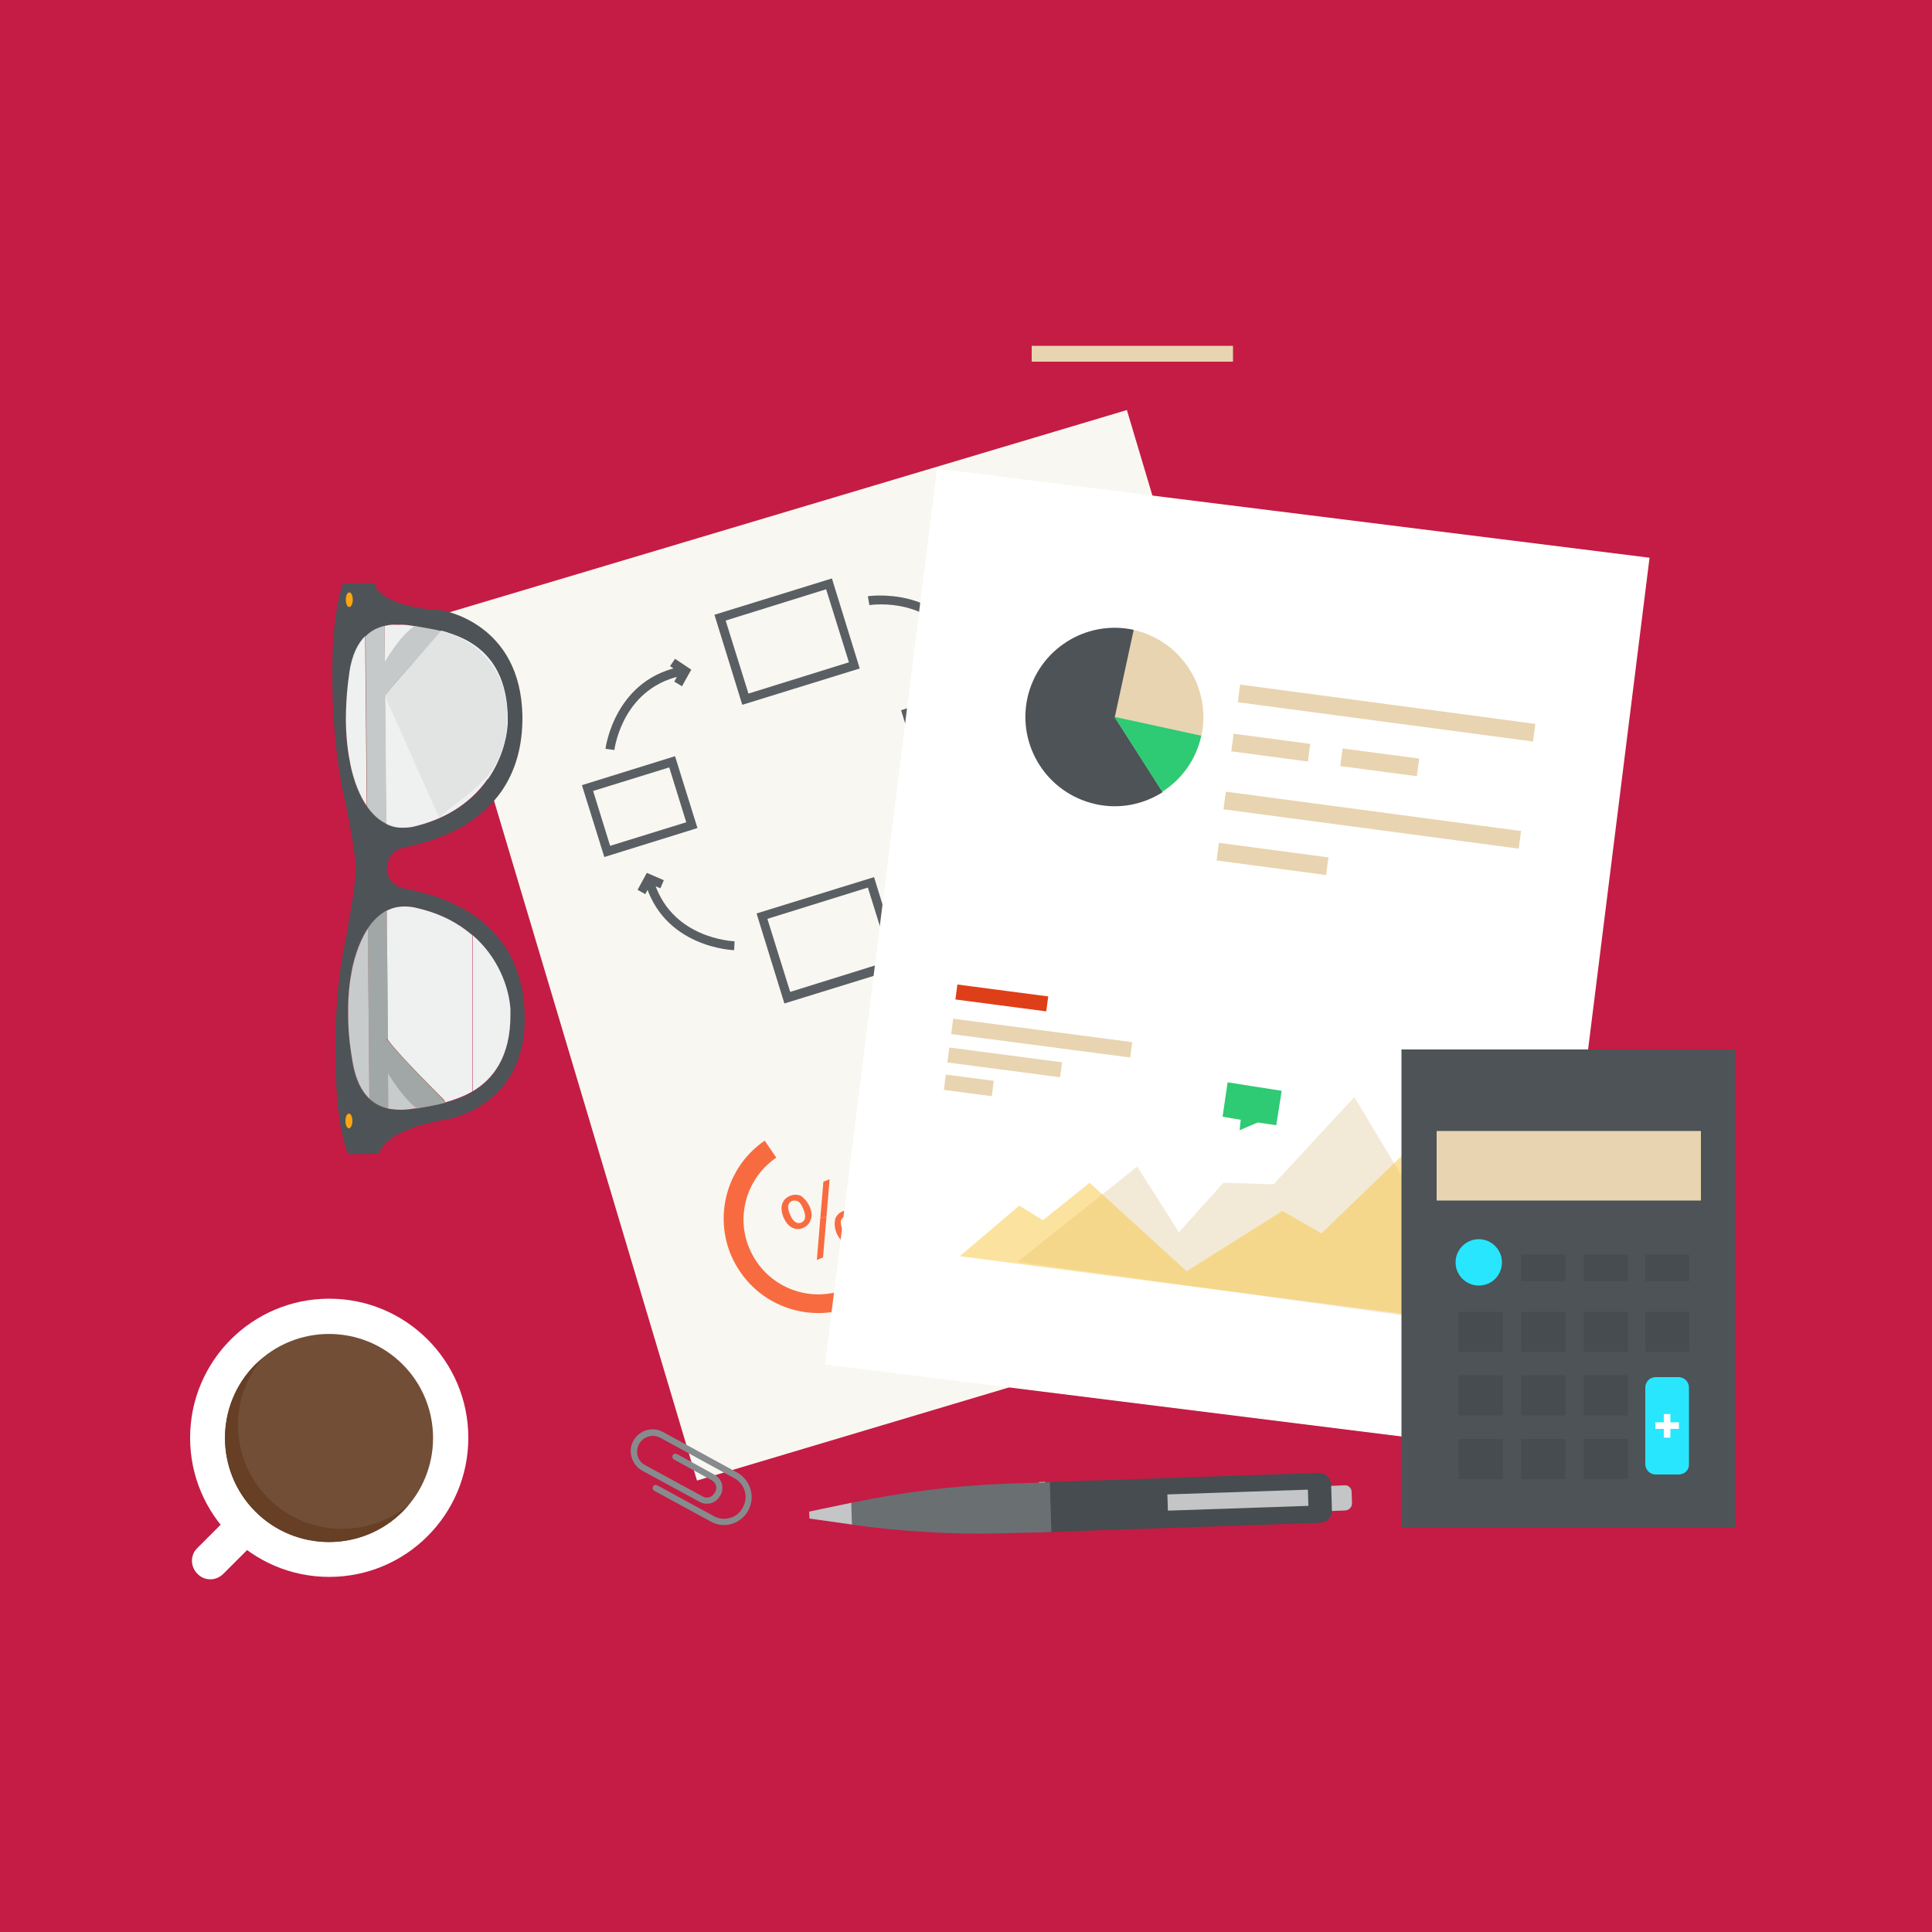 <?xml version='1.0' encoding='utf-8'?>
<svg xmlns="http://www.w3.org/2000/svg" version="1.1" id="Layer_1" x="0px" y="0px" viewBox="0 0 500 500" style="enable-background:new 0 0 500 500;"> <style type="text/css"> .st0{fill:#C41C44;} .st1{fill:#F9F7F1;} .st2{fill:#5A5F63;} .st3{fill:#B7D967;} .st4{fill:#FFBD35;} .st5{fill:#F85523;} .st6{fill:#E8D4B0;} .st7{fill:#F86B40;} .st8{fill:#FFFFFF;} .st9{fill:#724E36;} .st10{fill:#663F25;} .st11{fill:#C3C5C6;} .st12{fill:#464C50;} .st13{fill:#6A6F72;} .st14{fill:#DE3F18;} .st15{opacity:0.5;} .st16{opacity:0.5;fill:#F8C740;} .st17{fill:#4D5357;} .st18{fill:#28E6FE;} .st19{fill:#2FCA74;} .st20{fill:#878B8E;} .st21{fill:#916D4D;} .st22{fill:#A1A7A7;} .st23{fill:#94736A;} .st24{fill:#EFF0F0;} .st25{fill:#C5C9C9;} .st26{fill:#E2E4E4;} .st27{fill:#FEA511;} .st28{fill:#C8CBCB;} </style> <rect class="st0" width="500" height="500"/> <g> <g> <rect x="143.2" y="127.7" transform="matrix(0.958 -0.286 0.286 0.958 -60.165 77.902)" class="st1" width="185.9" height="233.7"/> <g> <path class="st2" d="M192.1,182.4l-7.2-23.3l30.4-9.4l7.2,23.3L192.1,182.4z M187.8,160.6l5.9,18.9l26-8.1l-5.9-18.9L187.8,160.6 z"/> <path class="st2" d="M240.4,207.1l-7.2-23.3l30.4-9.4l7.2,23.3L240.4,207.1z M236,185.3l5.9,18.9l26-8.1l-5.9-18.9L236,185.3z"/> <path class="st2" d="M203,259.7l-7.2-23.3l30.4-9.4l7.2,23.3L203,259.7z M198.6,237.8l5.9,18.9l26-8.1l-5.9-18.9L198.6,237.8z"/> <path class="st2" d="M156.4,221.8l-5.8-18.6l24.1-7.5l5.8,18.6L156.4,221.8z M153.5,204.7l4.4,14.2l19.7-6.1l-4.4-14.2 L153.5,204.7z"/> <g> <path class="st2" d="M248.7,168.9c-7-14.7-23-12.4-23.7-12.3l-0.4-2.3c0.2,0,18.4-2.8,26.2,13.5L248.7,168.9z"/> <polygon class="st2" points="250.4,169.9 245.7,168.8 246.2,166.6 248.9,167.2 249.8,164.4 252,165.2 "/> </g> <g> <path class="st2" d="M237.2,234.2l-0.9-2.1c15.1-6.2,13.6-22.3,13.5-23l2.3-0.3C252.1,209,253.9,227.3,237.2,234.2z"/> <polygon class="st2" points="239.9,235.6 235.2,233.8 236.5,229.1 238.7,229.8 238,232.4 240.7,233.5 "/> </g> <g> <path class="st2" d="M190,245.9c-0.2,0-18.6-0.6-23.2-18.1l2.2-0.6c4.2,15.8,20.9,16.4,21.1,16.4L190,245.9z"/> <polygon class="st2" points="167,231.4 165,230.3 167.4,225.9 171.8,227.8 170.9,229.9 168.4,228.8 "/> </g> <g> <path class="st2" d="M159,194.1l-2.3-0.3c0-0.2,2.4-18.5,20.3-21.4l0.4,2.3C161.3,177.4,159.1,193.4,159,194.1z"/> <polygon class="st2" points="176.5,177.6 174.5,176.4 175.8,174 173.4,172.4 174.7,170.5 178.9,173.3 "/> </g> </g> <g> <rect x="256.9" y="282.9" transform="matrix(0.962 -0.273 0.273 0.962 -68.234 81.954)" class="st3" width="7.8" height="7.3"/> <rect x="260.5" y="295.4" transform="matrix(0.962 -0.272 0.272 0.962 -71.478 83.34)" class="st4" width="7.8" height="7.3"/> <polygon class="st5" points="265.2,316.2 272.7,314.1 270.7,307 263.2,309.2 "/> <rect x="273.4" y="276" transform="matrix(0.962 -0.274 0.274 0.962 -64.877 90.783)" class="st6" width="38.1" height="3.3"/> <rect x="276.9" y="287.5" transform="matrix(0.962 -0.273 0.273 0.962 -67.543 92.655)" class="st6" width="45" height="3.3"/> <rect x="280.6" y="301.6" transform="matrix(0.962 -0.273 0.273 0.962 -71.459 92.636)" class="st6" width="33.5" height="3.3"/> </g> <g> <path class="st7" d="M219.2,333.5c-9.9,4.1-21.2-0.6-25.3-10.5c-3.6-8.6-0.4-18.4,7-23.4l-3-4.4c-11.1,7.6-14,22.9-6.3,34 c7.6,11.1,22.9,14,34,6.3c8.9-6.1,12.5-17,9.7-26.8l-5.1,1.4C233.1,319.6,228.4,329.7,219.2,333.5z"/> <path class="st7" d="M209.4,312c-0.3-0.7-0.7-1.3-1.2-1.7L209.4,312z"/> <polygon class="st7" points="213.1,305.8 212.3,315.2 213.9,314.8 214.7,305.2 "/> <path class="st7" d="M217.9,313.7l1.3-0.4c-0.4,0-0.7,0.1-1.1,0.2C218,313.6,218,313.6,217.9,313.7z"/> <path class="st7" d="M216.1,315.7c-0.2,1-0.1,2.1,0.3,3.2c0.6,1.4,1.4,2.4,2.3,2.8c0.9,0.4,1.9,0.5,2.8,0.1c1-0.4,1.6-1.1,2-2.1 c0.4-1,0.3-2.2-0.3-3.5c-0.6-1.4-1.3-2.3-2.3-2.7c-0.6-0.3-1.2-0.3-1.8-0.3l-1.3,0.4C216.9,314.1,216.3,314.8,216.1,315.7z M221.5,316.9c0.5,1.1,0.6,1.9,0.5,2.5c-0.1,0.6-0.5,0.9-1,1.1c-0.5,0.2-1,0.2-1.5-0.1c-0.5-0.3-0.9-0.9-1.4-1.9 c-0.4-1.1-0.6-1.9-0.5-2.5c0.1-0.5,0.5-0.9,0.9-1.1c0.5-0.2,1-0.2,1.5,0.1C220.7,315.2,221.1,315.9,221.5,316.9z"/> <polygon class="st7" points="211.4,326.1 213,325.4 213.9,314.8 212.3,315.2 "/> <path class="st7" d="M207.3,309.5c-0.9-0.4-1.9-0.4-2.9,0c-1.1,0.5-1.7,1.2-2,2.2c-0.3,1-0.1,2.1,0.3,3.2 c0.6,1.4,1.4,2.4,2.3,2.8c0.9,0.5,1.9,0.5,2.8,0.1c1-0.4,1.6-1.1,2-2.1c0.4-1,0.3-2.2-0.3-3.5c0-0.1-0.1-0.1-0.1-0.2l-1.2-1.7 C207.9,310,207.6,309.7,207.3,309.5z M208.3,315.3c-0.1,0.6-0.5,0.9-0.9,1.1c-0.5,0.2-1,0.2-1.5-0.1c-0.5-0.3-1-0.9-1.4-1.9 c-0.5-1.1-0.6-1.9-0.5-2.5c0.2-0.6,0.5-0.9,1-1.1c0.5-0.2,1-0.1,1.5,0.1c0.5,0.3,1,0.9,1.4,2 C208.3,313.9,208.5,314.8,208.3,315.3z"/> </g> </g> <g> <circle class="st8" cx="85.2" cy="372.1" r="36"/> <path class="st9" d="M66.1,391.2c10.5,10.5,27.6,10.5,38.1,0c10.5-10.5,10.5-27.6,0-38.1c-10.5-10.5-27.6-10.5-38.1,0 C55.6,363.6,55.6,380.7,66.1,391.2z"/> <path class="st8" d="M51.1,400.6l6.2-6.2l6.7,6.7l-6.2,6.2c-1.9,1.9-4.9,1.9-6.7,0l0,0C49.2,405.4,49.2,402.4,51.1,400.6z"/> <path class="st10" d="M104.2,391.2c0.6-0.6,1.1-1.2,1.6-1.8c-10.6,8.9-26.4,8.3-36.3-1.6c-10-10-10.5-25.7-1.6-36.3 c-0.6,0.5-1.2,1.1-1.8,1.6c-10.5,10.5-10.5,27.6,0,38.1C76.6,401.7,93.7,401.7,104.2,391.2z"/> </g> <rect x="267" y="89.5" class="st6" width="52.1" height="4.1"/> <g> <path class="st11" d="M349.9,389l-0.1-2.9c0-1-0.9-1.8-1.8-1.7l-5,0.2l0.2,6.5l5-0.2C349.2,390.8,349.9,390,349.9,389z"/> <path class="st12" d="M344.5,384.2l0.2,6.7c0.1,1.7-1.3,3.1-3,3.2l-71,2.4l-0.4-12.9l71-2.4C343,381.2,344.4,382.5,344.5,384.2z"/> <rect x="269.2" y="383.7" transform="matrix(0.999 -3.383331e-02 3.383331e-02 0.999 -13.043 9.359)" class="st6" width="1.6" height="12.9"/> <rect x="302.3" y="386.3" transform="matrix(0.999 -3.399172e-02 3.399172e-02 0.999 -13.016 11.118)" class="st11" width="36.4" height="4.2"/> <g> <path class="st11" d="M209.4,391.2l0.1,1.8l10.6,1.5c0.2,0,0.3,0,0.5,0.1l-0.2-5.7L209.4,391.2z"/> <path class="st13" d="M260,384c-13.3,0.5-26.6,2.2-39.5,4.9l-0.2,0l0.2,5.7c13.1,1.8,26.4,2.6,39.8,2.2l11.8-0.3l-0.4-12.9 L260,384z"/> </g> </g> <rect x="227.3" y="132" transform="matrix(0.992 0.124 -0.124 0.992 33.378 -37.844)" class="st8" width="185.9" height="233.7"/> <g> <rect x="257.1" y="246.3" transform="matrix(0.13 -0.992 0.992 0.13 -30.491 481.686)" class="st14" width="3.9" height="23.7"/> <rect x="267.3" y="245.3" transform="matrix(0.13 -0.992 0.992 0.13 -31.921 500.878)" class="st6" width="4" height="46.7"/> <rect x="257.8" y="260.2" transform="matrix(0.13 -0.992 0.992 0.13 -46.454 496.877)" class="st6" width="3.9" height="29.4"/> <rect x="248.5" y="274.7" transform="matrix(0.13 -0.992 0.992 0.13 -60.536 492.866)" class="st6" width="4" height="12.5"/> <g class="st15"> <polygon class="st6" points="362.8,304.4 350.5,283.9 329.6,306.5 316.6,306.1 305.1,318.9 294.3,301.9 263.3,326.6 383,343.2 "/> </g> <polygon class="st16" points="248.4,325.1 263.8,312 269.9,315.8 282,306.1 307.1,329 331.9,313.4 342,319.2 368.5,293.6 382.6,342.6 "/> </g> <g> <rect x="362.7" y="271.6" class="st17" width="86.3" height="123.7"/> <rect x="371.8" y="292.7" class="st6" width="68.4" height="18"/> <rect x="377.5" y="372.4" class="st12" width="11.4" height="10.4"/> <rect x="393.7" y="372.4" class="st12" width="11.4" height="10.4"/> <rect x="409.9" y="372.4" class="st12" width="11.4" height="10.4"/> <rect x="377.5" y="355.9" class="st12" width="11.4" height="10.4"/> <rect x="393.7" y="355.9" class="st12" width="11.4" height="10.4"/> <rect x="409.9" y="355.9" class="st12" width="11.4" height="10.4"/> <rect x="377.5" y="339.5" class="st12" width="11.4" height="10.4"/> <rect x="393.7" y="339.5" class="st12" width="11.4" height="10.4"/> <rect x="409.9" y="339.5" class="st12" width="11.4" height="10.4"/> <rect x="393.7" y="324.7" class="st12" width="11.4" height="6.9"/> <rect x="409.9" y="324.7" class="st12" width="11.4" height="6.9"/> <path class="st18" d="M434.4,381.6h-5.9c-1.5,0-2.7-1.2-2.7-2.7v-19.8c0-1.5,1.2-2.7,2.7-2.7h5.9c1.5,0,2.7,1.2,2.7,2.7v19.8 C437.2,380.4,436,381.6,434.4,381.6z"/> <rect x="425.8" y="339.5" class="st12" width="11.4" height="10.4"/> <rect x="425.8" y="324.7" class="st12" width="11.4" height="6.9"/> <path class="st18" d="M388.7,326.7c0-3.3-2.7-6-6-6c-3.3,0-6,2.7-6,6c0,3.3,2.7,6,6,6C386.1,332.7,388.7,330,388.7,326.7z"/> <g> <rect x="428.4" y="368.1" class="st8" width="6.1" height="1.7"/> <rect x="428.4" y="368.1" transform="matrix(6.123234e-17 -1 1 6.123234e-17 62.489 800.459)" class="st8" width="6.1" height="1.7"/> </g> </g> <g> <path class="st6" d="M310.9,190.5c2.7-12.4-5.1-24.7-17.6-27.5l-5,22.5L310.9,190.5z"/> <path class="st17" d="M293.4,163c-12.4-2.7-24.7,5.1-27.5,17.6c-2.7,12.4,5.1,24.7,17.6,27.5c6.2,1.4,12.4,0.1,17.4-3.1 l-12.4-19.4L293.4,163z"/> <path class="st19" d="M288.4,185.5l12.4,19.4c5-3.2,8.7-8.2,10.1-14.5L288.4,185.5z"/> </g> <g> <rect x="356.5" y="145.8" transform="matrix(0.132 -0.991 0.991 0.132 128.788 515.776)" class="st6" width="4.6" height="77.1"/> <rect x="352.8" y="173.5" transform="matrix(0.132 -0.991 0.991 0.132 98.123 536.164)" class="st6" width="4.6" height="77.1"/> <rect x="327" y="207.8" transform="matrix(0.132 -0.991 0.991 0.132 65.751 519.307)" class="st6" width="4.6" height="28.6"/> <rect x="326.5" y="183.4" transform="matrix(0.132 -0.991 0.991 0.132 93.808 493.794)" class="st6" width="4.6" height="20"/> <rect x="354.8" y="187.1" transform="matrix(0.131 -0.991 0.991 0.131 114.965 525.359)" class="st6" width="4.6" height="20"/> </g> <g> <polygon class="st19" points="330.3,291.2 330.3,291.2 325.5,290.5 320.8,292.5 321.1,289.8 316.4,289 316.4,289 317.7,280.1 317.7,280.1 331.7,282.3 331.7,282.3 "/> </g> <path id="paper_clip_5_" class="st20" d="M193.7,390.8l-0.1,0.2c-1.9,3.4-6.2,4.7-9.6,2.8l-14.7-8c-0.4-0.2-0.5-0.7-0.3-1.1 c0.2-0.4,0.7-0.5,1.1-0.3l14.7,8c2.6,1.4,6,0.5,7.4-2.2l0.1-0.2c1.4-2.6,0.5-5.9-2.2-7.4l-19.2-10.5c-2-1.1-4.4-0.3-5.5,1.6 c-1.1,2-0.4,4.5,1.6,5.5l14.9,8.1c1.1,0.6,2.4,0.2,3-0.9l0.2-0.3c0.6-1.1,0.2-2.4-0.9-3l-9.8-5.4c-0.4-0.2-0.5-0.7-0.3-1.1 c0.2-0.4,0.7-0.5,1.1-0.3l9.8,5.4c1.8,1,2.5,3.3,1.5,5.2l-0.2,0.3c-1,1.8-3.3,2.5-5.2,1.5l-14.9-8.1c-2.7-1.5-3.8-5-2.3-7.7 c1.5-2.8,5-3.8,7.7-2.3l19.2,10.5C194.3,383.1,195.5,387.4,193.7,390.8z"/> <g> <polygon class="st21" points="100.5,290.1 99.5,160.3 94.5,160.4 95.6,290.1 100.5,290.1 "/> <path class="st21" d="M99,275.3c0,0,6.9,12.6,11.7,12.4c6.4-0.2,4.2-3.1,4.2-3.1s-11.5-11.4-14.5-15.5c-0.6-0.9-1.4,2.7-1.4,2.7 L99,275.3L99,275.3z"/> <path class="st21" d="M98.1,174c0,0,6.6-12.7,11.5-12.6c6.4,0.1,4.3,3.1,4.3,3.1s-11.3,11.6-14.2,15.8c-0.6,0.9-1.5-2.7-1.5-2.7 L98.1,174L98.1,174z"/> <g> <path class="st17" d="M88.8,151l8-0.1c2.2,6.7,17.3,7,17.3,7s20.8,3,21.1,27.6c0.2,28.6-26.4,32.8-30.9,33.9 c-3.8,0.9-4.1,4.4-4.2,5.3c0,0.9,0.4,4.3,4.3,5.2c4.4,1,31.2,4.8,31.4,33.4c0.2,23.7-20.7,26.5-20.7,26.5s-15,2.1-17,8.8l-8,0.1 c0,0-3.2-6.5-3.3-25.2c-0.2-18.7,2.5-29.6,2.5-29.6s2.7-13.8,2.8-19c-0.1-5.2-3.1-19-3.1-19s-2.8-10.9-3-29.6 C85.8,157.6,88.8,151,88.8,151L88.8,151z M90.9,252.2c0,0-2,9.1,0.4,22.8c2.4,13.6,11.6,12.8,17.6,11.7c6-1.2,24-2.6,23.1-25.5 c-0.6-8.5-6.5-22.1-24.1-26.2C93.5,231.6,90.9,252.2,90.9,252.2L90.9,252.2z M107.7,213.8c17.6-4.4,23.2-18,23.7-26.6 c0.5-22.9-17.6-24-23.5-25.1c-6-1.1-15.2-1.7-17.4,11.9c-2.2,13.7,0,22.8,0,22.8S93.4,217.4,107.7,213.8L107.7,213.8z"/> </g> <path class="st22" d="M95.2,240.3l0.4,44c1.5,1.4,3.2,2.2,5,2.6l-0.1-9.1c-0.9-1.5-1.5-2.5-1.5-2.5l0-3.5c0,0,0.8-3.6,1.4-2.8 l-0.3-33.4C98,236.8,96.4,238.4,95.2,240.3L95.2,240.3z"/> <path class="st22" d="M98.9,271.9l0,3.5c0,0,0.6,1,1.5,2.5c1.7,2.8,4.7,7.1,7.5,9c0.3-0.1,0.6-0.1,0.9-0.2 c1.5-0.3,3.8-0.6,6.3-1.3c-0.1-0.4-0.3-0.7-0.3-0.7s-11.5-11.4-14.5-15.5c0,0,0,0,0,0C99.7,268.3,98.9,271.9,98.9,271.9 L98.9,271.9z"/> <path class="st23" d="M90.1,262.5c0,3.5,0.3,7.7,1.2,12.5c1.8,10.1,7.3,12.3,12.5,12.3c-1.1,0-2.2-0.1-3.3-0.3 c-1.8-0.4-3.5-1.2-5-2.6c-1.9-1.9-3.5-4.8-4.3-9.3C90.5,270.2,90.2,266,90.1,262.5c-0.1-6.5,0.8-10.3,0.8-10.3s0.8-6.7,4.2-11.9 c1.3-1.9,2.9-3.6,4.9-4.6c1.3-0.7,2.9-1.1,4.6-1.1c-11.6,0.1-13.8,17.6-13.8,17.6S90.1,256.1,90.1,262.5L90.1,262.5z"/> <g> <path class="st24" d="M99.6,180.2l0.3,33c1.3,0.7,2.9,1.1,4.6,1c1,0,2-0.1,3.1-0.4c17.6-4.4,23.2-18,23.7-26.6l0,0 c0-0.4,0-0.9,0-1.3l0,0c0,0,0,0,0,0c-0.1-16.1-9.8-20.8-17.2-22.6c0,0,0,0,0,0.1c0,0.6-0.3,1-0.3,1S102.5,176,99.6,180.2 C99.6,180.2,99.6,180.2,99.6,180.2L99.6,180.2z M99.5,162l0.1,9.5c1.8-3,4.9-7.7,7.9-9.4c-1.4-0.3-3-0.5-4.7-0.4 C101.7,161.6,100.6,161.7,99.5,162L99.5,162z M89.5,186.5C89.5,186.6,89.5,186.6,89.5,186.5c0.1,6.4,1,10.3,1,10.3l0,0 c0,0,0.9,6.7,4.4,11.8l-0.4-44c-1.9,1.9-3.4,4.8-4.1,9.4l0,0c0,0.1,0,0.1,0,0.2C89.7,178.9,89.5,183.1,89.5,186.5 C89.5,186.5,89.5,186.5,89.5,186.5L89.5,186.5z"/> </g> <path class="st25" d="M94.6,164.7l0.4,44c1.3,1.9,2.9,3.5,5,4.5l-0.3-33c-0.6,0.8-1.5-2.7-1.5-2.7l0-3.5c0,0,0.5-1,1.4-2.5 l-0.1-9.5C97.7,162.4,96,163.2,94.6,164.7L94.6,164.7z"/> <path class="st25" d="M98.1,174l0,3.5c0,0,0.9,3.6,1.5,2.7c0,0,0,0,0,0c2.9-4.2,14.2-15.8,14.2-15.8s0.3-0.5,0.3-1 c0,0,0-0.1,0-0.1c-2.6-0.6-4.8-0.9-6.3-1.2c-0.1,0-0.3-0.1-0.4-0.1c-2.9,1.7-6.1,6.5-7.9,9.4C98.7,172.9,98.1,174,98.1,174 L98.1,174z"/> <path class="st23" d="M131.4,185.9C131.4,185.9,131.4,185.9,131.4,185.9L131.4,185.9C131.4,185.9,131.4,185.9,131.4,185.9 L131.4,185.9z M131.4,187.2c0-0.4,0-0.9,0-1.3C131.4,186.4,131.4,186.8,131.4,187.2L131.4,187.2z M90.5,174.1L90.5,174.1 c0.7-4.5,2.2-7.5,4.1-9.4c1.5-1.5,3.2-2.3,4.9-2.7c1.1-0.3,2.2-0.4,3.3-0.4C97.6,161.7,92.1,163.9,90.5,174.1L90.5,174.1 L90.5,174.1z M90.5,196.8L90.5,196.8c0,0,2.5,17.4,14.1,17.4c-1.7,0-3.3-0.4-4.6-1c-2.1-1-3.7-2.7-5-4.5 C91.4,203.6,90.5,196.8,90.5,196.8L90.5,196.8L90.5,196.8z M89.5,186.5c0-3.4,0.2-7.6,0.9-12.3C89.7,178.9,89.5,183.1,89.5,186.5 L89.5,186.5z M89.5,186.5C89.5,186.6,89.5,186.6,89.5,186.5C89.5,186.6,89.5,186.6,89.5,186.5L89.5,186.5L89.5,186.5z"/> <path class="st26" d="M113.7,211.7l-14.1-31.6l14.6-16.9c0,0,16.2,3.6,17,20.8C131.9,201.3,120.9,204.5,113.7,211.7z"/> <path class="st27" d="M90.4,153.3c0.5,0,0.9,0.8,0.9,1.9c0,1-0.4,1.9-0.9,1.9c-0.5,0-0.9-0.8-0.9-1.9 C89.5,154.1,89.9,153.3,90.4,153.3z"/> <path class="st27" d="M90.3,288.2c0.5,0,0.9,0.8,0.9,1.9c0,1-0.4,1.9-0.9,1.9c-0.5,0-0.9-0.8-0.9-1.9 C89.4,289,89.8,288.2,90.3,288.2z"/> <g> <path class="st28" d="M90.9,252.2c0,0-0.9,3.9-0.8,10.3c0,3.5,0.3,7.7,1.2,12.5c0.8,4.5,2.3,7.4,4.3,9.3l-0.4-44 C91.8,245.5,90.9,252.2,90.9,252.2z"/> <path class="st28" d="M100.4,277.8l0.1,9.1c1.1,0.2,2.2,0.3,3.3,0.3c1.4,0,2.8-0.2,4.1-0.4C105.1,284.9,102.2,280.6,100.4,277.8z "/> <path class="st24" d="M122.2,282.5c5.3-3.1,10-8.9,9.9-20.1c0-0.4,0-0.8,0-1.3c-0.4-5.6-3.1-13.3-9.8-19.1V282.5z"/> <path class="st24" d="M107.9,235c-1.1-0.3-2.2-0.4-3.2-0.4c-1.8,0-3.3,0.4-4.6,1.1l0.3,33.4c0,0,0,0,0,0 c2.9,4.1,14.5,15.5,14.5,15.5s0.2,0.3,0.3,0.7c2.2-0.6,4.7-1.5,7-2.8V242C118.6,238.9,114,236.4,107.9,235z"/> </g> </g> </g> </svg>